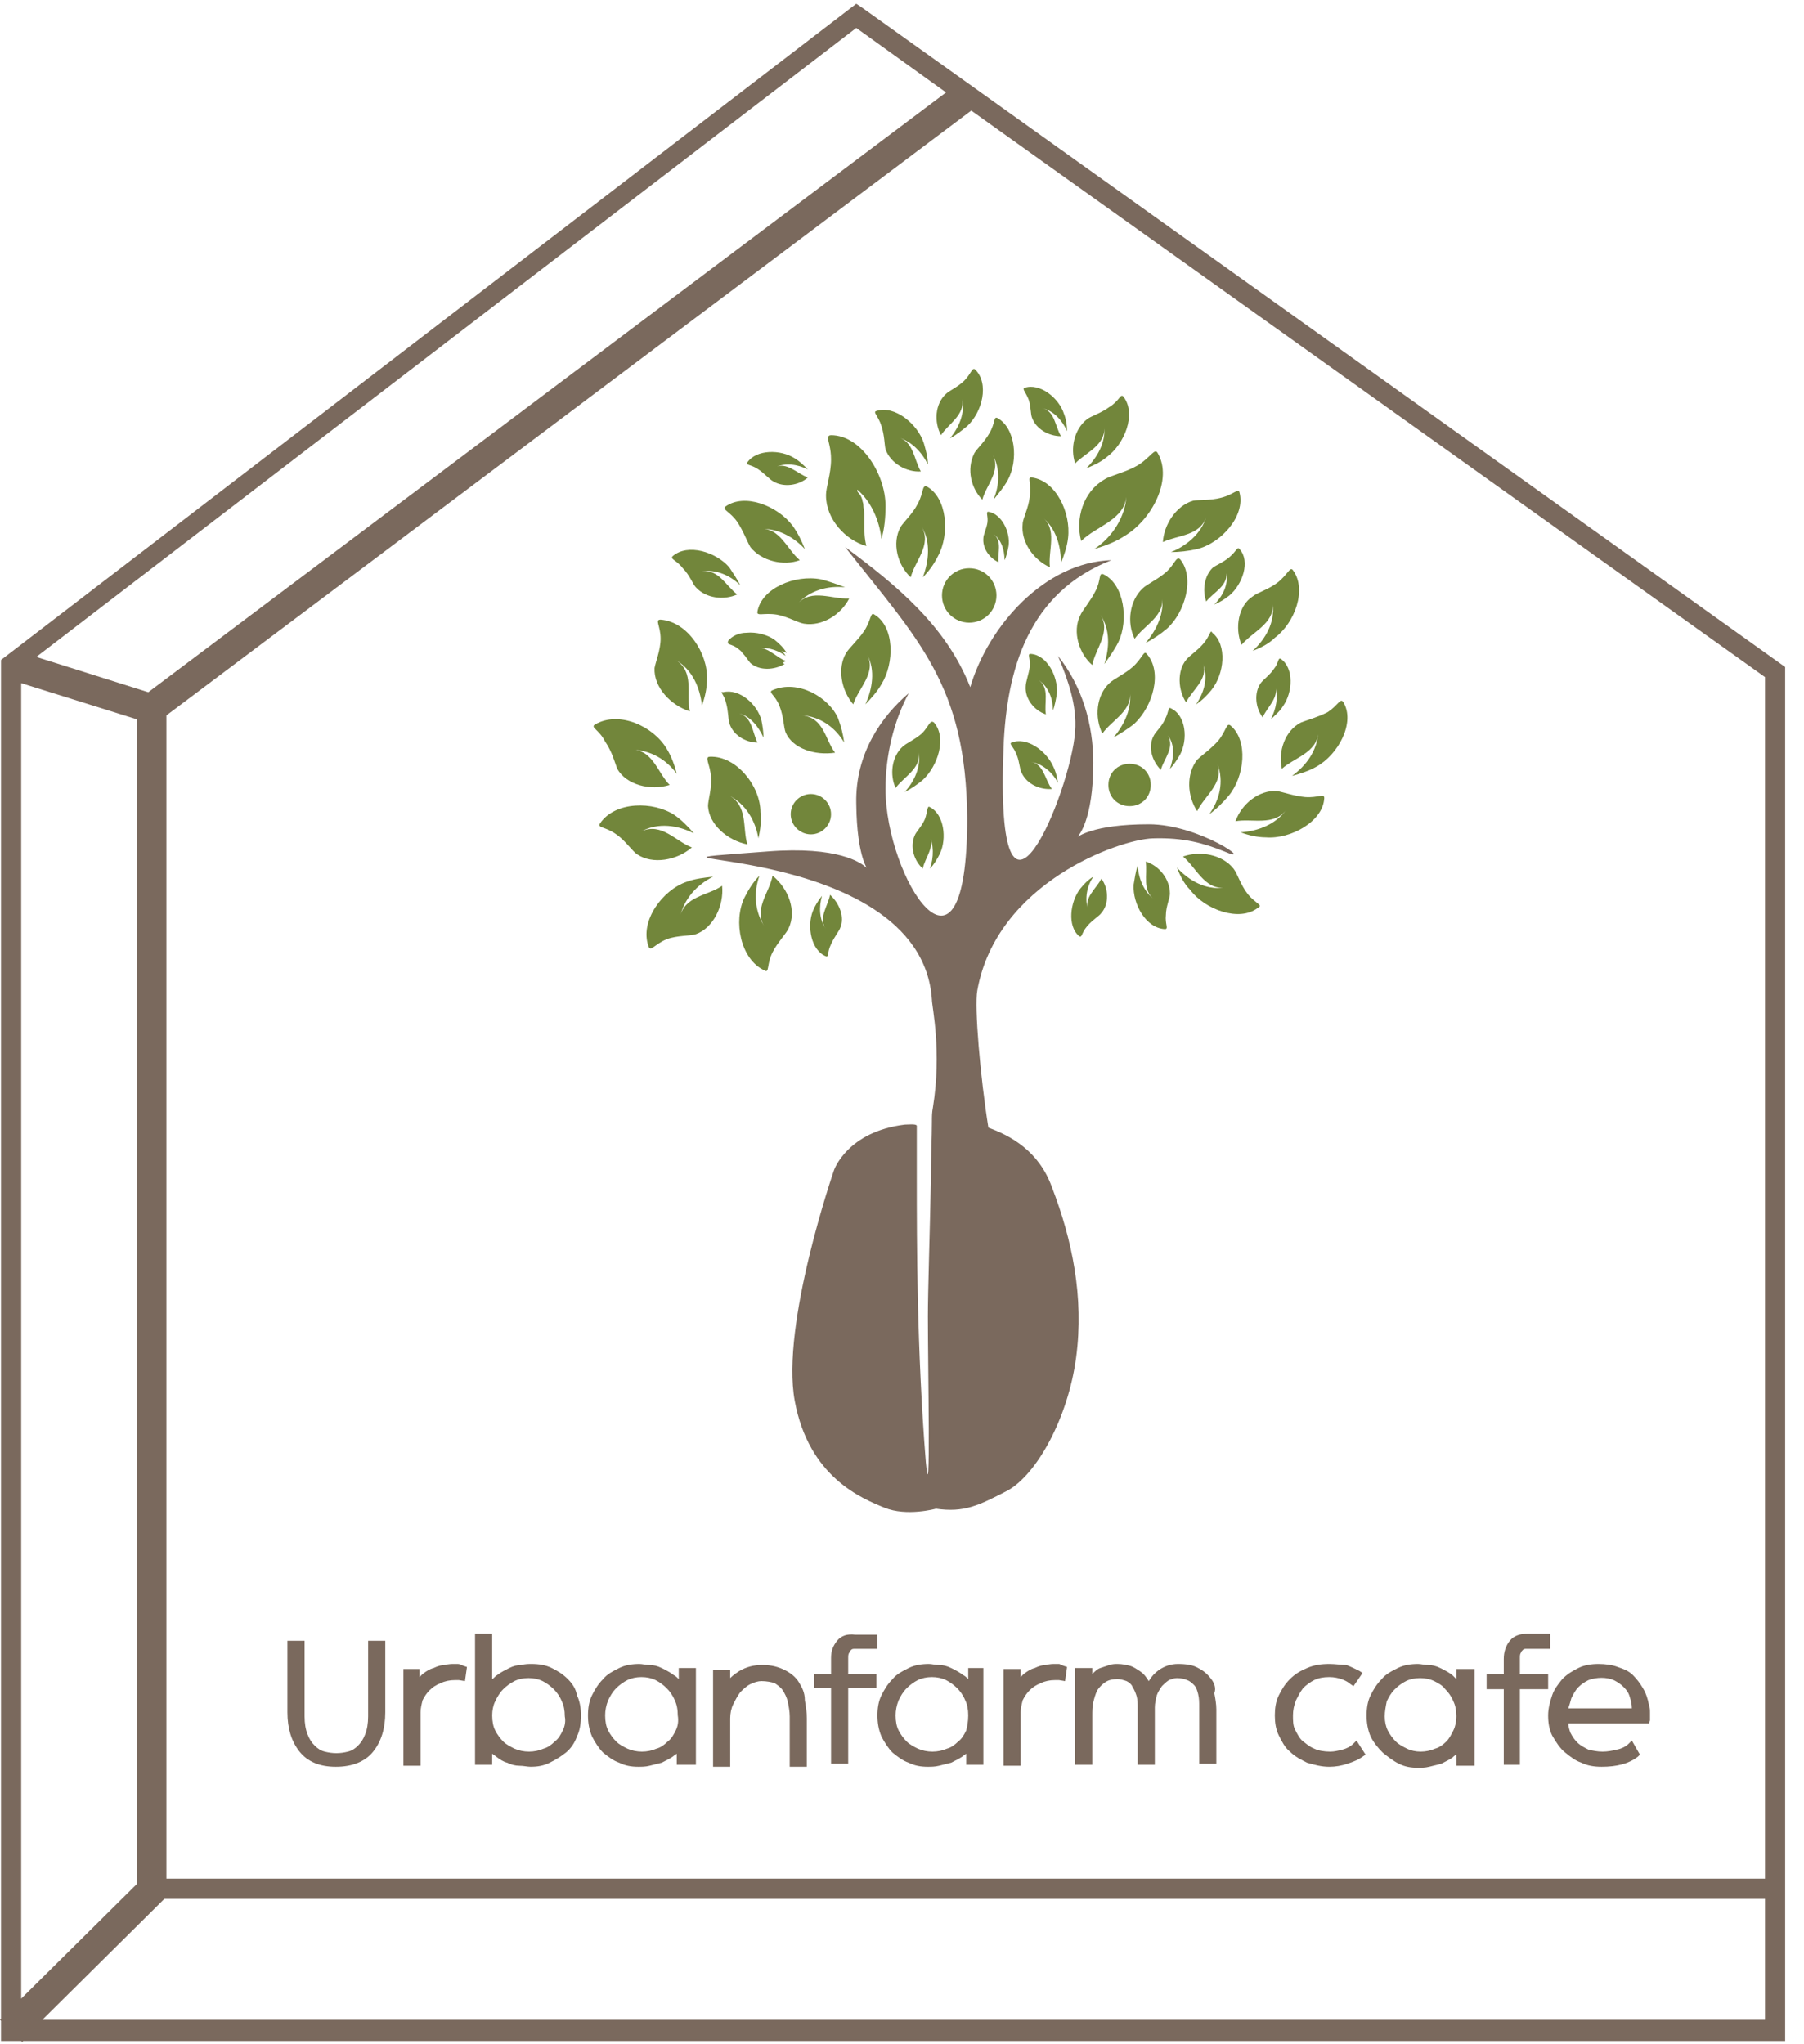 <svg width="90" height="102" viewBox="0 0 90 102" fill="none" xmlns="http://www.w3.org/2000/svg">
<path d="M43.222 27.246V27.196C43.222 27.196 43.222 27.196 43.222 27.246C43.121 26.844 43.121 26.492 43.121 26.14C43.121 26.089 43.121 26.039 43.121 25.989C43.121 25.888 43.121 25.788 43.121 25.687C43.121 25.536 43.071 25.335 43.071 25.184C43.071 25.084 43.02 25.033 43.02 24.933C42.97 24.782 42.92 24.681 42.819 24.581C42.769 24.53 42.769 24.48 42.769 24.43C43.473 25.033 43.876 25.989 43.976 26.894C44.127 26.391 44.178 25.788 44.178 25.285C44.178 25.285 44.178 25.285 44.178 25.234C44.178 23.675 42.97 21.714 41.461 21.714C41.36 21.714 41.31 21.764 41.31 21.864C41.31 22.015 41.461 22.367 41.461 22.921C41.461 23.625 41.209 24.329 41.209 24.681C41.209 24.681 41.209 24.681 41.209 24.731C41.209 25.888 42.165 26.945 43.222 27.246Z" fill="#72863B"/>
<path d="M53.939 26.994C54.694 26.24 56.153 25.938 56.203 24.681C56.153 25.787 55.499 26.793 54.593 27.397C55.096 27.246 55.65 27.045 56.102 26.743C57.461 25.938 58.518 23.926 57.763 22.619C57.612 22.317 57.411 22.82 56.757 23.222C56.153 23.574 55.398 23.725 55.096 23.926C54.039 24.53 53.637 25.888 53.939 26.994Z" fill="#72863B"/>
<path d="M46.24 24.278C45.989 24.178 46.089 24.58 45.787 25.133C45.536 25.636 45.083 26.039 44.932 26.29C44.479 27.095 44.781 28.201 45.435 28.805C45.636 28 46.492 27.196 45.989 26.29C46.441 27.045 46.341 28 46.039 28.805C46.341 28.503 46.593 28.151 46.794 27.749C47.398 26.642 47.247 24.832 46.24 24.278Z" fill="#72863B"/>
<path d="M37.788 30.515C37.738 30.767 38.09 30.566 38.744 30.666C39.297 30.767 39.801 31.069 40.102 31.119C41.008 31.27 41.964 30.666 42.367 29.861C41.511 29.912 40.505 29.358 39.801 30.113C40.404 29.459 41.31 29.208 42.166 29.308C41.763 29.157 41.36 29.006 40.958 28.906C39.65 28.654 37.989 29.358 37.788 30.515Z" fill="#72863B"/>
<path d="M36.781 26.039C37.083 26.492 37.285 27.045 37.435 27.296C37.989 28 39.096 28.252 39.901 27.95C39.247 27.397 38.895 26.29 37.888 26.391C38.794 26.341 39.599 26.793 40.153 27.397C40.002 26.995 39.8 26.592 39.549 26.24C38.794 25.234 37.134 24.58 36.178 25.285C36.027 25.435 36.429 25.536 36.781 26.039Z" fill="#72863B"/>
<path d="M34.416 35.495C34.215 34.64 34.668 33.533 33.712 32.93C34.568 33.433 34.92 34.338 35.02 35.193C35.171 34.791 35.272 34.338 35.272 33.886C35.322 32.628 34.316 31.019 32.957 30.918C32.655 30.918 32.957 31.22 32.957 31.874C32.957 32.427 32.706 33.03 32.655 33.332C32.605 34.288 33.461 35.193 34.416 35.495Z" fill="#72863B"/>
<path d="M30.794 38.361C31.246 39.166 32.454 39.468 33.41 39.166C32.806 38.563 32.555 37.356 31.448 37.406C32.454 37.406 33.259 37.909 33.762 38.613C33.662 38.211 33.511 37.758 33.259 37.356C32.605 36.249 30.894 35.444 29.687 36.148C29.435 36.299 29.888 36.4 30.19 37.004C30.542 37.507 30.693 38.11 30.794 38.361Z" fill="#72863B"/>
<path d="M34.618 41.581C34.316 41.229 34.014 40.927 33.662 40.675C32.605 39.971 30.694 39.971 29.939 41.078C29.788 41.329 30.19 41.229 30.744 41.631C31.197 41.933 31.549 42.486 31.8 42.637C32.555 43.14 33.763 42.939 34.517 42.285C33.712 41.983 33.008 41.028 32.002 41.48C32.857 41.028 33.813 41.178 34.618 41.581Z" fill="#72863B"/>
<path d="M35.473 38.764C35.523 39.317 35.322 39.921 35.322 40.223C35.373 41.128 36.278 41.933 37.285 42.134C37.033 41.329 37.335 40.172 36.329 39.669C37.234 40.122 37.687 40.977 37.838 41.832C37.939 41.379 37.989 40.927 37.939 40.524C37.939 39.217 36.731 37.708 35.423 37.758C35.121 37.758 35.423 38.11 35.473 38.764Z" fill="#72863B"/>
<path d="M37.134 44.8C36.58 45.956 36.932 47.868 38.14 48.421C38.392 48.572 38.24 48.119 38.542 47.516C38.794 47.013 39.247 46.56 39.347 46.309C39.75 45.453 39.347 44.347 38.542 43.693C38.392 44.548 37.536 45.403 38.19 46.309C37.637 45.504 37.586 44.548 37.888 43.693C37.586 43.995 37.335 44.397 37.134 44.8Z" fill="#72863B"/>
<path d="M33.913 45.806C34.114 44.85 34.769 44.146 35.574 43.744C35.121 43.794 34.668 43.844 34.265 43.995C33.058 44.398 31.901 45.957 32.353 47.214C32.454 47.516 32.655 47.114 33.259 46.862C33.812 46.661 34.416 46.711 34.718 46.611C35.574 46.309 36.127 45.202 36.026 44.196C35.322 44.699 34.114 44.699 33.913 45.806Z" fill="#72863B"/>
<path d="M43.172 35.143C43.473 34.841 43.775 34.489 43.977 34.137C44.631 33.081 44.631 31.27 43.624 30.666C43.423 30.515 43.473 30.918 43.121 31.471C42.819 31.924 42.367 32.326 42.215 32.578C41.763 33.332 41.964 34.438 42.568 35.143C42.819 34.338 43.725 33.584 43.272 32.678C43.675 33.433 43.524 34.388 43.172 35.143Z" fill="#72863B"/>
<path d="M38.542 34.438C38.291 34.539 38.693 34.69 38.894 35.243C39.096 35.746 39.096 36.299 39.196 36.551C39.548 37.356 40.655 37.708 41.662 37.557C41.159 36.903 41.108 35.797 40.001 35.696C40.957 35.746 41.712 36.35 42.115 37.054C42.064 36.651 41.964 36.249 41.813 35.847C41.36 34.791 39.8 33.885 38.542 34.438Z" fill="#72863B"/>
<path d="M45.989 36.601C45.637 36.903 45.184 37.104 45.033 37.255C44.48 37.758 44.379 38.663 44.681 39.317C45.084 38.764 45.939 38.362 45.838 37.557C45.939 38.261 45.637 38.965 45.134 39.519C45.436 39.368 45.738 39.166 46.039 38.915C46.794 38.211 47.247 36.803 46.593 36.048C46.392 35.897 46.341 36.249 45.989 36.601Z" fill="#72863B"/>
<path d="M52.379 28.302C52.278 27.447 52.782 26.391 51.977 25.787C52.681 26.341 52.932 27.246 52.932 28.101C53.084 27.699 53.234 27.296 53.285 26.844C53.436 25.586 52.681 23.977 51.473 23.826C51.222 23.776 51.473 24.128 51.373 24.781C51.322 25.335 51.02 25.888 51.02 26.139C50.92 27.045 51.574 27.95 52.379 28.302Z" fill="#72863B"/>
<path d="M55.046 28.654C54.794 28.554 54.945 28.956 54.643 29.509C54.392 30.012 53.989 30.465 53.889 30.716C53.486 31.521 53.838 32.628 54.492 33.181C54.643 32.376 55.448 31.521 54.895 30.666C55.398 31.421 55.348 32.326 55.096 33.131C55.348 32.779 55.599 32.427 55.801 32.024C56.304 30.968 56.102 29.157 55.046 28.654Z" fill="#72863B"/>
<path d="M54.996 36.601C55.499 35.897 56.556 35.444 56.354 34.439C56.505 35.294 56.103 36.149 55.549 36.803C55.901 36.601 56.304 36.35 56.606 36.098C57.511 35.243 58.015 33.533 57.21 32.628C57.059 32.427 57.008 32.829 56.505 33.282C56.103 33.634 55.549 33.885 55.348 34.087C54.694 34.69 54.593 35.797 54.996 36.601Z" fill="#72863B"/>
<path d="M61.939 32.175C62.493 31.521 63.549 31.119 63.499 30.163C63.6 31.069 63.147 31.874 62.493 32.477C62.895 32.326 63.298 32.125 63.6 31.823C64.606 31.069 65.21 29.409 64.505 28.453C64.355 28.252 64.254 28.655 63.751 29.057C63.298 29.409 62.744 29.56 62.493 29.761C61.788 30.214 61.587 31.32 61.939 32.175Z" fill="#72863B"/>
<path d="M63.952 38.361C64.556 37.808 65.713 37.557 65.763 36.551C65.713 37.456 65.16 38.211 64.455 38.714C64.858 38.613 65.311 38.462 65.663 38.261C66.77 37.657 67.625 36.048 67.021 35.042C66.87 34.79 66.77 35.193 66.216 35.545C65.713 35.796 65.16 35.947 64.908 36.048C64.103 36.45 63.751 37.507 63.952 38.361Z" fill="#72863B"/>
<path d="M66.066 39.82C66.066 39.569 65.764 39.82 65.109 39.77C64.556 39.72 64.003 39.518 63.701 39.468C62.795 39.418 61.94 40.122 61.638 40.977C62.443 40.826 63.55 41.228 64.153 40.424C63.65 41.128 62.745 41.48 61.889 41.53C62.292 41.681 62.745 41.782 63.147 41.782C64.405 41.882 66.015 40.977 66.066 39.82Z" fill="#72863B"/>
<path d="M60.33 40.625C60.682 40.373 60.984 40.072 61.286 39.72C62.091 38.764 62.292 36.953 61.386 36.199C61.185 36.048 61.185 36.45 60.783 36.953C60.431 37.356 59.927 37.708 59.726 37.909C59.173 38.613 59.223 39.72 59.726 40.474C60.078 39.72 61.085 39.066 60.732 38.11C61.085 39.016 60.833 39.921 60.33 40.625Z" fill="#72863B"/>
<path d="M60.028 32.125C59.726 32.477 59.323 32.728 59.172 32.929C58.719 33.483 58.77 34.438 59.172 35.042C59.474 34.438 60.279 33.885 60.028 33.131C60.279 33.835 60.078 34.539 59.675 35.143C59.977 34.941 60.229 34.69 60.43 34.438C61.084 33.634 61.235 32.175 60.48 31.572C60.38 31.37 60.38 31.722 60.028 32.125Z" fill="#72863B"/>
<path d="M62.241 44.599C61.889 44.146 61.738 43.593 61.537 43.341C60.983 42.637 59.877 42.436 59.021 42.738C59.675 43.291 60.078 44.347 61.034 44.297C60.128 44.397 59.323 43.945 58.719 43.291C58.87 43.693 59.072 44.096 59.373 44.397C60.128 45.403 61.839 46.007 62.745 45.303C63.046 45.152 62.644 45.102 62.241 44.599Z" fill="#72863B"/>
<path d="M60.178 25.787C59.927 26.642 59.172 27.246 58.417 27.548C58.82 27.548 59.273 27.497 59.725 27.397C60.933 27.095 62.141 25.737 61.839 24.58C61.788 24.329 61.537 24.681 60.933 24.832C60.38 24.983 59.776 24.932 59.524 24.983C58.669 25.234 58.065 26.19 58.015 27.045C58.769 26.693 59.876 26.743 60.178 25.787Z" fill="#72863B"/>
<path d="M58.166 28.554C57.763 28.906 57.21 29.157 57.008 29.358C56.354 29.962 56.203 31.069 56.606 31.873C57.109 31.169 58.166 30.716 57.964 29.71C58.115 30.566 57.713 31.421 57.159 32.075C57.562 31.873 57.914 31.622 58.216 31.37C59.122 30.566 59.625 28.805 58.87 27.9C58.669 27.749 58.618 28.151 58.166 28.554Z" fill="#72863B"/>
<path d="M49.008 24.933C49.21 24.178 49.964 23.474 49.511 22.669C49.914 23.373 49.864 24.228 49.562 24.933C49.813 24.631 50.065 24.329 50.266 23.977C50.82 22.971 50.669 21.361 49.763 20.858C49.562 20.758 49.662 21.11 49.361 21.613C49.109 22.066 48.706 22.418 48.606 22.619C48.203 23.424 48.455 24.379 49.008 24.933Z" fill="#72863B"/>
<path d="M55.097 21.311C55.147 22.116 54.745 22.82 54.191 23.373C54.543 23.222 54.895 23.072 55.197 22.82C56.103 22.166 56.707 20.657 56.053 19.802C55.902 19.601 55.852 20.003 55.348 20.305C54.946 20.607 54.443 20.758 54.241 20.909C53.587 21.412 53.386 22.367 53.638 23.122C54.191 22.569 55.147 22.216 55.097 21.311Z" fill="#72863B"/>
<path d="M47.197 19.651C46.643 20.154 46.593 21.06 46.945 21.714C47.297 21.16 48.153 20.708 48.002 19.903C48.153 20.607 47.851 21.311 47.398 21.864C47.7 21.714 48.002 21.462 48.253 21.261C49.008 20.557 49.36 19.148 48.656 18.444C48.505 18.293 48.455 18.645 48.102 18.998C47.8 19.299 47.347 19.501 47.197 19.651Z" fill="#72863B"/>
<path d="M44.178 22.418C44.429 23.122 45.234 23.574 45.939 23.524C45.586 22.92 45.586 22.015 44.781 21.814C45.486 22.015 45.989 22.568 46.291 23.172C46.291 22.82 46.19 22.468 46.09 22.116C45.788 21.16 44.63 20.204 43.725 20.506C43.523 20.556 43.825 20.758 43.976 21.261C44.127 21.713 44.127 22.216 44.178 22.418Z" fill="#72863B"/>
<path d="M34.718 29.308C35.221 29.861 36.127 29.962 36.781 29.66C36.228 29.258 35.876 28.403 35.02 28.503C35.725 28.403 36.429 28.705 36.932 29.207C36.781 28.906 36.58 28.604 36.379 28.302C35.725 27.548 34.316 27.095 33.561 27.749C33.41 27.9 33.762 27.95 34.064 28.352C34.416 28.705 34.567 29.157 34.718 29.308Z" fill="#72863B"/>
<path d="M51.474 20.808C51.675 21.412 52.329 21.764 52.933 21.764C52.631 21.261 52.631 20.506 51.977 20.355C52.581 20.506 52.983 20.959 53.235 21.512C53.235 21.21 53.184 20.909 53.084 20.657C52.832 19.852 51.876 19.098 51.121 19.349C50.97 19.4 51.172 19.551 51.323 19.953C51.423 20.255 51.423 20.657 51.474 20.808Z" fill="#72863B"/>
<path d="M38.593 24.027C39.096 24.329 39.85 24.228 40.303 23.826C39.75 23.625 39.247 23.021 38.643 23.323C39.196 23.072 39.8 23.172 40.303 23.424C40.102 23.222 39.901 23.021 39.649 22.87C38.945 22.418 37.737 22.418 37.284 23.072C37.184 23.222 37.486 23.172 37.838 23.424C38.14 23.625 38.391 23.927 38.593 24.027Z" fill="#72863B"/>
<path d="M38.643 31.924C38.291 31.672 37.737 31.521 37.234 31.572C36.882 31.572 36.53 31.723 36.328 31.974C36.328 32.024 36.278 32.024 36.328 32.024C36.228 32.175 36.53 32.125 36.832 32.376C36.882 32.427 36.983 32.477 37.033 32.578C37.234 32.779 37.335 32.98 37.435 33.081C37.888 33.483 38.643 33.433 39.146 33.131C39.096 33.131 39.096 33.081 39.046 33.081C39.096 33.03 39.146 33.03 39.197 32.98C38.794 32.829 38.442 32.427 37.989 32.326C38.442 32.326 38.844 32.477 39.197 32.728C39.146 32.628 39.046 32.527 38.995 32.477C39.096 32.527 39.146 32.527 39.247 32.578C39.096 32.326 38.895 32.125 38.643 31.924Z" fill="#72863B"/>
<path d="M49.813 28.051C49.763 27.598 50.014 26.994 49.562 26.642C49.964 26.944 50.115 27.447 50.115 27.95C50.216 27.749 50.266 27.497 50.316 27.246C50.417 26.542 49.964 25.637 49.31 25.536C49.159 25.536 49.31 25.737 49.26 26.089C49.209 26.391 49.059 26.693 49.059 26.844C49.008 27.347 49.36 27.849 49.813 28.051Z" fill="#72863B"/>
<path d="M52.782 39.066C52.732 38.764 52.681 38.513 52.53 38.211C52.178 37.456 51.222 36.752 50.467 37.054C50.316 37.104 50.568 37.255 50.719 37.657C50.87 38.01 50.87 38.412 50.971 38.563C51.222 39.116 51.876 39.418 52.48 39.368C52.128 38.915 52.078 38.11 51.423 38.01C52.027 38.11 52.53 38.563 52.782 39.066Z" fill="#72863B"/>
<path d="M52.178 35.646C52.078 35.093 52.379 34.338 51.826 33.936C52.329 34.288 52.53 34.891 52.53 35.444C52.631 35.193 52.681 34.891 52.732 34.59C52.782 33.734 52.228 32.678 51.423 32.628C51.222 32.628 51.423 32.829 51.373 33.282C51.323 33.634 51.172 34.036 51.172 34.237C51.121 34.841 51.574 35.444 52.178 35.646Z" fill="#72863B"/>
<path d="M46.392 43.341C46.593 43.14 46.744 42.888 46.895 42.587C47.247 41.832 47.096 40.625 46.392 40.273C46.241 40.172 46.291 40.474 46.14 40.877C45.989 41.229 45.687 41.53 45.637 41.681C45.385 42.234 45.587 42.939 46.039 43.341C46.14 42.788 46.694 42.234 46.341 41.631C46.593 42.134 46.593 42.788 46.392 43.341Z" fill="#72863B"/>
<path d="M36.228 35.092C36.328 35.444 36.328 35.847 36.379 36.048C36.53 36.651 37.184 37.054 37.788 37.054C37.536 36.551 37.536 35.797 36.882 35.595C37.435 35.746 37.838 36.249 38.09 36.802C38.09 36.501 38.039 36.199 37.989 35.947C37.788 35.143 36.882 34.338 36.077 34.539C35.876 34.489 36.127 34.64 36.228 35.092Z" fill="#72863B"/>
<path d="M40.555 45.453C40.253 46.208 40.454 47.415 41.209 47.717C41.36 47.767 41.259 47.516 41.461 47.113C41.612 46.761 41.863 46.459 41.913 46.309C42.165 45.755 41.863 45.051 41.41 44.649C41.31 45.202 40.806 45.806 41.209 46.359C40.857 45.856 40.857 45.252 41.008 44.699C40.806 44.95 40.656 45.202 40.555 45.453Z" fill="#72863B"/>
<path d="M58.367 38.362C58.568 38.16 58.719 37.909 58.87 37.657C59.273 36.903 59.172 35.696 58.417 35.344C58.266 35.243 58.317 35.545 58.115 35.897C57.965 36.249 57.663 36.501 57.562 36.702C57.26 37.255 57.461 37.959 57.914 38.412C58.065 37.859 58.619 37.305 58.266 36.702C58.619 37.154 58.568 37.808 58.367 38.362Z" fill="#72863B"/>
<path d="M54.543 43.744C54.291 43.895 54.09 44.096 53.889 44.347C53.386 45.001 53.235 46.208 53.839 46.711C53.99 46.812 53.939 46.56 54.241 46.208C54.493 45.906 54.845 45.705 54.946 45.554C55.348 45.102 55.298 44.297 54.946 43.844C54.694 44.347 54.04 44.8 54.291 45.454C54.09 44.8 54.241 44.196 54.543 43.744Z" fill="#72863B"/>
<path d="M63.399 35.897C63.6 35.696 63.851 35.495 64.002 35.243C64.506 34.539 64.556 33.332 63.902 32.879C63.751 32.779 63.801 33.081 63.55 33.382C63.348 33.684 62.996 33.936 62.895 34.087C62.543 34.589 62.644 35.344 62.996 35.797C63.197 35.294 63.851 34.791 63.6 34.187C63.801 34.791 63.65 35.394 63.399 35.897Z" fill="#72863B"/>
<path d="M57.159 42.989C57.26 43.643 56.958 44.448 57.612 44.9C57.059 44.498 56.807 43.844 56.757 43.19C56.656 43.492 56.606 43.844 56.555 44.146C56.505 45.102 57.159 46.309 58.115 46.359C58.316 46.359 58.115 46.107 58.166 45.655C58.166 45.252 58.367 44.8 58.367 44.599C58.367 43.844 57.813 43.19 57.159 42.989Z" fill="#72863B"/>
<path d="M61.336 27.799C61.034 28.051 60.682 28.202 60.531 28.302C60.078 28.705 59.977 29.459 60.178 30.013C60.531 29.56 61.235 29.258 61.185 28.604C61.285 29.208 60.983 29.761 60.581 30.163C60.833 30.063 61.084 29.912 61.336 29.711C61.99 29.157 62.392 28.001 61.839 27.397C61.738 27.246 61.688 27.498 61.336 27.799Z" fill="#72863B"/>
<path d="M46.995 29.711C46.995 30.465 47.599 31.069 48.354 31.069C49.108 31.069 49.712 30.465 49.712 29.711C49.712 28.956 49.108 28.353 48.354 28.353C47.599 28.353 46.995 28.956 46.995 29.711Z" fill="#72863B"/>
<path d="M55.298 39.166C55.298 39.77 55.751 40.223 56.355 40.223C56.958 40.223 57.411 39.77 57.411 39.166C57.411 38.563 56.958 38.11 56.355 38.11C55.751 38.11 55.298 38.563 55.298 39.166Z" fill="#72863B"/>
<path d="M39.448 40.625C39.448 41.178 39.901 41.631 40.454 41.631C41.008 41.631 41.46 41.178 41.46 40.625C41.46 40.072 41.008 39.619 40.454 39.619C39.901 39.619 39.448 40.072 39.448 40.625Z" fill="#72863B"/>
<path d="M48.404 34.287C47.197 31.219 44.731 29.207 42.165 27.296C45.838 31.974 48.203 34.187 48.253 40.826C48.253 50.282 44.178 43.794 44.178 39.367C44.178 37.708 44.58 35.998 45.335 34.589C43.976 35.746 42.668 37.607 42.718 40.072C42.769 45.906 45.385 41.932 38.291 42.486C28.328 43.24 45.939 41.631 46.492 49.879C46.492 50.231 46.995 52.444 46.542 55.261C46.492 55.513 46.492 55.714 46.492 55.965C46.492 56.72 46.442 57.726 46.442 58.832C46.392 61.397 46.291 64.415 46.291 65.673C46.291 68.389 46.442 75.682 46.19 72.966C45.737 67.332 45.737 61.9 45.737 58.832C45.737 58.631 45.737 58.38 45.737 58.178C45.737 56.921 45.737 56.217 45.737 56.166C45.687 56.066 45.285 56.116 45.134 56.116C42.266 56.468 41.611 58.38 41.611 58.38C41.611 58.38 38.945 66.075 39.649 69.897C40.353 73.72 43.02 74.776 44.127 75.229C45.234 75.682 46.693 75.279 46.693 75.279C48.102 75.48 48.807 75.128 50.266 74.374C51.725 73.569 53.285 70.752 53.687 67.735C54.09 64.717 53.486 61.85 52.48 59.235C51.826 57.424 50.417 56.669 49.31 56.267C48.907 53.752 48.605 50.231 48.756 49.427C49.712 44.045 55.851 41.882 57.511 41.832C59.071 41.782 60.078 42.083 61.084 42.486C62.694 43.19 59.876 41.128 57.31 41.128C51.574 41.128 54.543 43.794 54.543 38.06C54.543 36.148 53.989 34.237 52.782 32.728C53.285 33.935 53.738 35.193 53.637 36.5C53.436 39.468 49.612 48.823 50.065 37.305C50.216 33.382 51.322 29.559 55.449 27.95C52.128 28.051 49.31 31.219 48.404 34.287Z" fill="#7A695D"/>
<path d="M43.02 0.388L42.719 0.187L0.05 32.93V100.73L0 100.78L0.05 100.83V101.836H1.057L1.107 101.887L1.157 101.836H89.06V33.282L43.02 0.388ZM42.719 1.394L47.197 4.613L7.397 34.539L1.811 32.779L42.719 1.394ZM1.057 99.724V34.087L6.843 35.897V93.99L1.057 99.724ZM88.054 100.78H2.113L8.202 94.744H88.054V100.78ZM88.054 93.738H8.302V35.696L48.455 5.518L88.054 33.785V93.738Z" fill="#7A695D"/>
<path d="M18.366 85.641C18.366 85.993 18.315 86.294 18.215 86.546C18.114 86.797 18.013 86.948 17.863 87.099C17.712 87.25 17.561 87.351 17.359 87.401C16.957 87.502 16.605 87.502 16.202 87.401C16.001 87.351 15.85 87.25 15.699 87.099C15.548 86.948 15.447 86.797 15.347 86.546C15.246 86.294 15.196 85.993 15.196 85.641V81.868H14.34V85.439C14.34 86.244 14.542 86.898 14.944 87.401C15.347 87.904 15.95 88.156 16.756 88.156C17.561 88.156 18.215 87.904 18.617 87.401C19.02 86.898 19.221 86.244 19.221 85.439V81.868H18.366V85.641Z" fill="#7A695D"/>
<path d="M22.844 83.025C22.793 83.025 22.693 83.025 22.642 83.025C22.542 83.025 22.391 83.025 22.189 83.076C22.038 83.076 21.837 83.126 21.636 83.227C21.435 83.277 21.284 83.377 21.082 83.528C21.032 83.579 20.982 83.629 20.931 83.679V83.277H20.127V88.105H20.982V85.44C20.982 85.238 21.032 85.037 21.082 84.836C21.183 84.635 21.284 84.484 21.435 84.333C21.586 84.182 21.737 84.082 21.988 83.981C22.189 83.88 22.441 83.83 22.693 83.83C22.743 83.83 22.743 83.83 22.793 83.83C22.843 83.83 22.843 83.83 22.894 83.83L23.196 83.88L23.296 83.176L23.145 83.126C22.994 83.076 22.944 83.025 22.844 83.025Z" fill="#7A695D"/>
<path d="M28.328 83.779C28.077 83.528 27.825 83.377 27.523 83.226C27.221 83.075 26.869 83.025 26.517 83.025C26.366 83.025 26.215 83.025 26.014 83.075C25.812 83.075 25.611 83.126 25.41 83.226C25.209 83.327 25.007 83.427 24.806 83.578C24.706 83.629 24.655 83.729 24.555 83.779V81.516H23.699V88.055H24.555V87.501C24.605 87.552 24.706 87.602 24.756 87.652C24.957 87.803 25.108 87.904 25.309 87.954C25.511 88.055 25.712 88.105 25.913 88.105C26.114 88.105 26.316 88.155 26.467 88.155C26.819 88.155 27.121 88.105 27.423 87.954C27.724 87.803 27.976 87.652 28.228 87.451C28.479 87.25 28.68 86.948 28.781 86.646C28.932 86.345 28.982 85.993 28.982 85.59C28.982 85.238 28.932 84.886 28.781 84.584C28.731 84.282 28.58 84.031 28.328 83.779ZM28.077 86.345C27.976 86.546 27.875 86.747 27.674 86.898C27.523 87.049 27.322 87.2 27.121 87.25C26.668 87.451 26.114 87.451 25.662 87.25C25.46 87.149 25.259 87.049 25.108 86.898C24.957 86.747 24.806 86.546 24.706 86.345C24.605 86.143 24.555 85.892 24.555 85.59C24.555 85.339 24.605 85.087 24.706 84.886C24.806 84.685 24.907 84.484 25.108 84.282C25.259 84.132 25.46 83.981 25.662 83.88C25.863 83.779 26.114 83.729 26.366 83.729C26.618 83.729 26.869 83.779 27.07 83.88C27.272 83.981 27.473 84.132 27.624 84.282C27.775 84.433 27.926 84.635 28.026 84.886C28.127 85.087 28.177 85.339 28.177 85.64C28.228 85.892 28.177 86.143 28.077 86.345Z" fill="#7A695D"/>
<path d="M33.863 83.78C33.813 83.73 33.712 83.629 33.611 83.579C33.41 83.428 33.209 83.327 33.008 83.227C32.806 83.126 32.605 83.076 32.404 83.076C32.203 83.076 32.052 83.025 31.901 83.025C31.548 83.025 31.196 83.076 30.894 83.227C30.592 83.377 30.291 83.528 30.089 83.78C29.838 84.031 29.687 84.283 29.536 84.585C29.385 84.886 29.334 85.238 29.334 85.591C29.334 85.943 29.385 86.295 29.536 86.647C29.687 86.948 29.888 87.25 30.089 87.451C30.341 87.653 30.592 87.854 30.894 87.954C31.196 88.105 31.498 88.156 31.85 88.156C32.001 88.156 32.203 88.156 32.404 88.105C32.605 88.055 32.806 88.005 33.008 87.954C33.209 87.854 33.41 87.753 33.561 87.653C33.611 87.602 33.712 87.552 33.762 87.502V88.055H34.718V83.227H33.863V83.78ZM33.712 86.345C33.611 86.546 33.511 86.747 33.309 86.898C33.158 87.049 32.957 87.2 32.756 87.25C32.303 87.451 31.75 87.451 31.297 87.25C31.096 87.15 30.894 87.049 30.743 86.898C30.592 86.747 30.441 86.546 30.341 86.345C30.24 86.144 30.19 85.892 30.19 85.591C30.19 85.339 30.24 85.088 30.341 84.836C30.441 84.635 30.542 84.434 30.743 84.233C30.894 84.082 31.096 83.931 31.297 83.83C31.498 83.73 31.75 83.679 32.001 83.679C32.253 83.679 32.504 83.73 32.706 83.83C32.907 83.931 33.108 84.082 33.259 84.233C33.41 84.383 33.561 84.585 33.662 84.836C33.762 85.037 33.813 85.289 33.813 85.591C33.863 85.892 33.813 86.144 33.712 86.345Z" fill="#7A695D"/>
<path d="M39.851 83.93C39.7 83.679 39.448 83.478 39.146 83.327C38.844 83.176 38.492 83.075 38.039 83.075C37.586 83.075 37.234 83.176 36.882 83.377C36.731 83.478 36.58 83.578 36.429 83.729V83.327H35.574V88.155H36.429V85.741C36.429 85.49 36.479 85.238 36.58 85.037C36.681 84.836 36.781 84.635 36.932 84.433C37.083 84.283 37.234 84.132 37.435 84.031C37.637 83.93 37.838 83.88 37.989 83.88C38.24 83.88 38.492 83.93 38.643 83.981C38.794 84.081 38.945 84.182 39.046 84.333C39.146 84.484 39.247 84.685 39.297 84.886C39.347 85.138 39.398 85.389 39.398 85.641V88.155H40.253V85.741C40.253 85.439 40.203 85.138 40.153 84.836C40.153 84.433 40.002 84.182 39.851 83.93Z" fill="#7A695D"/>
<path d="M41.763 81.868C41.562 82.12 41.461 82.371 41.461 82.723V83.528H40.605V84.232H41.461V88.004H42.316V84.232H43.725V83.528H42.316V82.774C42.316 82.623 42.316 82.522 42.367 82.472C42.367 82.422 42.417 82.371 42.467 82.321C42.517 82.271 42.568 82.271 42.668 82.271C42.769 82.271 42.87 82.271 43.021 82.271H43.775V81.567H42.668C42.266 81.516 41.964 81.617 41.763 81.868Z" fill="#7A695D"/>
<path d="M48.304 83.78C48.254 83.73 48.153 83.629 48.052 83.579C47.851 83.428 47.65 83.327 47.449 83.227C47.247 83.126 47.046 83.076 46.845 83.076C46.643 83.076 46.492 83.025 46.342 83.025C45.989 83.025 45.637 83.076 45.335 83.227C45.033 83.377 44.731 83.528 44.53 83.78C44.279 84.031 44.128 84.283 43.977 84.585C43.826 84.886 43.775 85.238 43.775 85.591C43.775 85.943 43.826 86.295 43.977 86.647C44.128 86.948 44.329 87.25 44.53 87.451C44.782 87.653 45.033 87.854 45.335 87.954C45.637 88.105 45.939 88.156 46.291 88.156C46.442 88.156 46.643 88.156 46.845 88.105C47.046 88.055 47.247 88.005 47.449 87.954C47.65 87.854 47.851 87.753 48.002 87.653C48.052 87.602 48.153 87.552 48.203 87.502V88.055H49.059V83.227H48.304V83.78ZM48.203 86.345C48.103 86.546 48.002 86.747 47.801 86.898C47.65 87.049 47.449 87.2 47.247 87.25C46.794 87.451 46.241 87.451 45.788 87.25C45.587 87.15 45.386 87.049 45.235 86.898C45.084 86.747 44.933 86.546 44.832 86.345C44.731 86.144 44.681 85.892 44.681 85.591C44.681 85.339 44.731 85.088 44.832 84.836C44.933 84.635 45.033 84.434 45.235 84.233C45.386 84.082 45.587 83.931 45.788 83.83C45.989 83.73 46.241 83.679 46.492 83.679C46.744 83.679 46.996 83.73 47.197 83.83C47.398 83.931 47.599 84.082 47.75 84.233C47.901 84.383 48.052 84.585 48.153 84.836C48.254 85.037 48.304 85.289 48.304 85.591C48.304 85.892 48.254 86.144 48.203 86.345Z" fill="#7A695D"/>
<path d="M52.832 83.025C52.782 83.025 52.681 83.025 52.631 83.025C52.53 83.025 52.38 83.025 52.178 83.076C52.027 83.076 51.826 83.126 51.625 83.227C51.423 83.277 51.273 83.377 51.071 83.528C51.021 83.579 50.971 83.629 50.92 83.679V83.277H50.065V88.105H50.92V85.44C50.92 85.238 50.971 85.037 51.021 84.836C51.122 84.635 51.222 84.484 51.373 84.333C51.524 84.182 51.675 84.082 51.927 83.981C52.128 83.88 52.38 83.83 52.631 83.83C52.631 83.83 52.681 83.83 52.732 83.83C52.782 83.83 52.782 83.83 52.832 83.83L53.134 83.88L53.235 83.176L53.084 83.126C52.933 83.076 52.883 83.025 52.832 83.025Z" fill="#7A695D"/>
<path d="M60.43 83.78C60.279 83.579 60.078 83.377 59.776 83.227C59.525 83.076 59.172 83.025 58.77 83.025C58.418 83.025 58.116 83.126 57.814 83.327C57.613 83.478 57.462 83.629 57.311 83.88C57.261 83.83 57.261 83.78 57.21 83.73C57.109 83.579 57.009 83.478 56.858 83.377C56.707 83.277 56.556 83.176 56.405 83.126C56.204 83.076 56.003 83.025 55.751 83.025C55.65 83.025 55.499 83.025 55.349 83.076C55.197 83.126 55.047 83.176 54.896 83.227C54.745 83.277 54.644 83.377 54.493 83.528V83.227H53.638V88.055H54.493V85.591C54.493 85.389 54.493 85.138 54.543 84.937C54.594 84.736 54.644 84.534 54.745 84.333C54.845 84.182 54.996 84.031 55.147 83.931C55.298 83.83 55.499 83.78 55.751 83.78C55.902 83.78 56.053 83.83 56.204 83.88C56.304 83.931 56.455 84.031 56.506 84.182C56.606 84.333 56.657 84.484 56.707 84.635C56.757 84.836 56.757 84.987 56.757 85.188V88.055H57.613V85.188C57.613 84.987 57.663 84.786 57.713 84.585C57.764 84.434 57.864 84.283 57.965 84.132C58.066 84.031 58.166 83.931 58.317 83.83C58.468 83.78 58.569 83.73 58.72 83.73C58.921 83.73 59.122 83.78 59.223 83.83C59.374 83.88 59.474 83.981 59.575 84.082C59.676 84.182 59.726 84.333 59.776 84.534C59.827 84.736 59.827 84.937 59.827 85.138V88.005H60.682V85.289C60.682 85.037 60.632 84.736 60.581 84.484C60.682 84.233 60.581 83.981 60.43 83.78Z" fill="#7A695D"/>
<path d="M66.317 83.025C65.914 83.025 65.562 83.076 65.21 83.227C64.858 83.377 64.606 83.528 64.354 83.78C64.103 84.031 63.952 84.283 63.801 84.585C63.65 84.886 63.6 85.238 63.6 85.591C63.6 85.943 63.65 86.295 63.801 86.597C63.952 86.898 64.103 87.2 64.354 87.401C64.606 87.653 64.908 87.804 65.21 87.954C65.562 88.055 65.914 88.156 66.317 88.156C66.619 88.156 66.921 88.105 67.222 88.005C67.524 87.904 67.776 87.804 67.977 87.653L68.128 87.552L67.675 86.848L67.524 86.999C67.373 87.15 67.172 87.25 66.971 87.301C66.769 87.351 66.568 87.401 66.367 87.401C66.065 87.401 65.763 87.351 65.562 87.25C65.31 87.15 65.159 86.999 64.958 86.848C64.807 86.697 64.707 86.496 64.606 86.295C64.505 86.094 64.505 85.842 64.505 85.591C64.505 85.339 64.556 85.088 64.656 84.836C64.757 84.635 64.858 84.434 65.008 84.233C65.159 84.082 65.361 83.931 65.562 83.83C65.763 83.73 66.015 83.679 66.317 83.679C66.568 83.679 66.769 83.73 66.921 83.78C67.071 83.83 67.273 83.931 67.373 84.031L67.524 84.132L67.977 83.478L67.826 83.377C67.625 83.277 67.424 83.176 67.172 83.076C66.921 83.076 66.619 83.025 66.317 83.025Z" fill="#7A695D"/>
<path d="M68.984 87.451C69.235 87.653 69.487 87.854 69.789 88.005C70.091 88.156 70.393 88.206 70.745 88.206C70.896 88.206 71.097 88.206 71.298 88.156C71.5 88.105 71.701 88.055 71.902 88.005C72.103 87.904 72.305 87.804 72.456 87.703C72.506 87.653 72.556 87.602 72.657 87.552V88.105H73.563V83.277H72.657V83.78C72.606 83.73 72.506 83.629 72.456 83.579C72.254 83.428 72.053 83.327 71.852 83.227C71.65 83.126 71.449 83.076 71.248 83.076C71.047 83.076 70.896 83.025 70.745 83.025C70.393 83.025 70.04 83.076 69.739 83.227C69.437 83.377 69.135 83.528 68.933 83.78C68.682 84.031 68.531 84.283 68.38 84.585C68.229 84.886 68.179 85.238 68.179 85.591C68.179 85.943 68.229 86.295 68.38 86.647C68.531 86.948 68.732 87.2 68.984 87.451ZM69.185 84.886C69.286 84.685 69.386 84.484 69.588 84.283C69.739 84.132 69.94 83.981 70.141 83.88C70.342 83.78 70.594 83.73 70.846 83.73C71.097 83.73 71.349 83.78 71.55 83.88C71.751 83.981 71.952 84.082 72.103 84.283C72.254 84.434 72.405 84.635 72.506 84.886C72.607 85.088 72.657 85.339 72.657 85.641C72.657 85.892 72.607 86.144 72.506 86.345C72.405 86.546 72.305 86.747 72.154 86.898C72.003 87.049 71.802 87.2 71.6 87.25C71.147 87.451 70.594 87.451 70.191 87.25C69.99 87.15 69.789 87.049 69.638 86.898C69.487 86.747 69.336 86.546 69.235 86.345C69.135 86.144 69.084 85.892 69.084 85.641C69.084 85.389 69.135 85.138 69.185 84.886Z" fill="#7A695D"/>
<path d="M74.921 88.055H75.827V84.282H77.236V83.528H75.827V82.773C75.827 82.623 75.827 82.522 75.877 82.472C75.877 82.421 75.928 82.371 75.978 82.321C76.028 82.271 76.079 82.271 76.179 82.271C76.28 82.271 76.38 82.271 76.531 82.271H77.336V81.516H76.23C75.827 81.516 75.525 81.617 75.324 81.868C75.123 82.12 75.022 82.421 75.022 82.773V83.528H74.166V84.282H75.022V88.055H74.921Z" fill="#7A695D"/>
<path d="M78.091 87.451C78.342 87.653 78.594 87.854 78.896 87.954C79.198 88.105 79.55 88.156 79.902 88.156C80.657 88.156 81.261 88.005 81.713 87.653L81.814 87.552L81.412 86.848L81.261 86.999C81.11 87.15 80.908 87.25 80.657 87.301C80.456 87.351 80.204 87.401 79.952 87.401C79.701 87.401 79.449 87.351 79.248 87.301C79.047 87.2 78.846 87.099 78.695 86.948C78.544 86.798 78.443 86.647 78.342 86.446C78.292 86.295 78.242 86.144 78.242 85.993H82.267L82.317 85.842C82.317 85.741 82.317 85.641 82.317 85.49C82.317 85.339 82.317 85.188 82.267 85.088C82.217 84.786 82.116 84.484 81.965 84.233C81.814 83.981 81.663 83.78 81.462 83.579C81.261 83.377 81.009 83.277 80.707 83.176C80.456 83.076 80.103 83.025 79.751 83.025C79.399 83.025 79.047 83.076 78.745 83.227C78.443 83.377 78.191 83.528 77.94 83.78C77.739 84.031 77.537 84.283 77.437 84.585C77.336 84.886 77.235 85.238 77.235 85.591C77.235 85.943 77.286 86.295 77.437 86.597C77.638 86.948 77.839 87.25 78.091 87.451ZM78.393 84.736C78.493 84.534 78.594 84.333 78.745 84.182C78.896 84.031 79.047 83.931 79.248 83.83C79.65 83.679 80.154 83.679 80.506 83.83C80.707 83.931 80.858 84.031 81.009 84.182C81.16 84.333 81.261 84.484 81.311 84.685C81.361 84.836 81.412 85.037 81.412 85.238H78.242C78.292 85.088 78.342 84.937 78.393 84.736Z" fill="#7A695D"/>
</svg>
